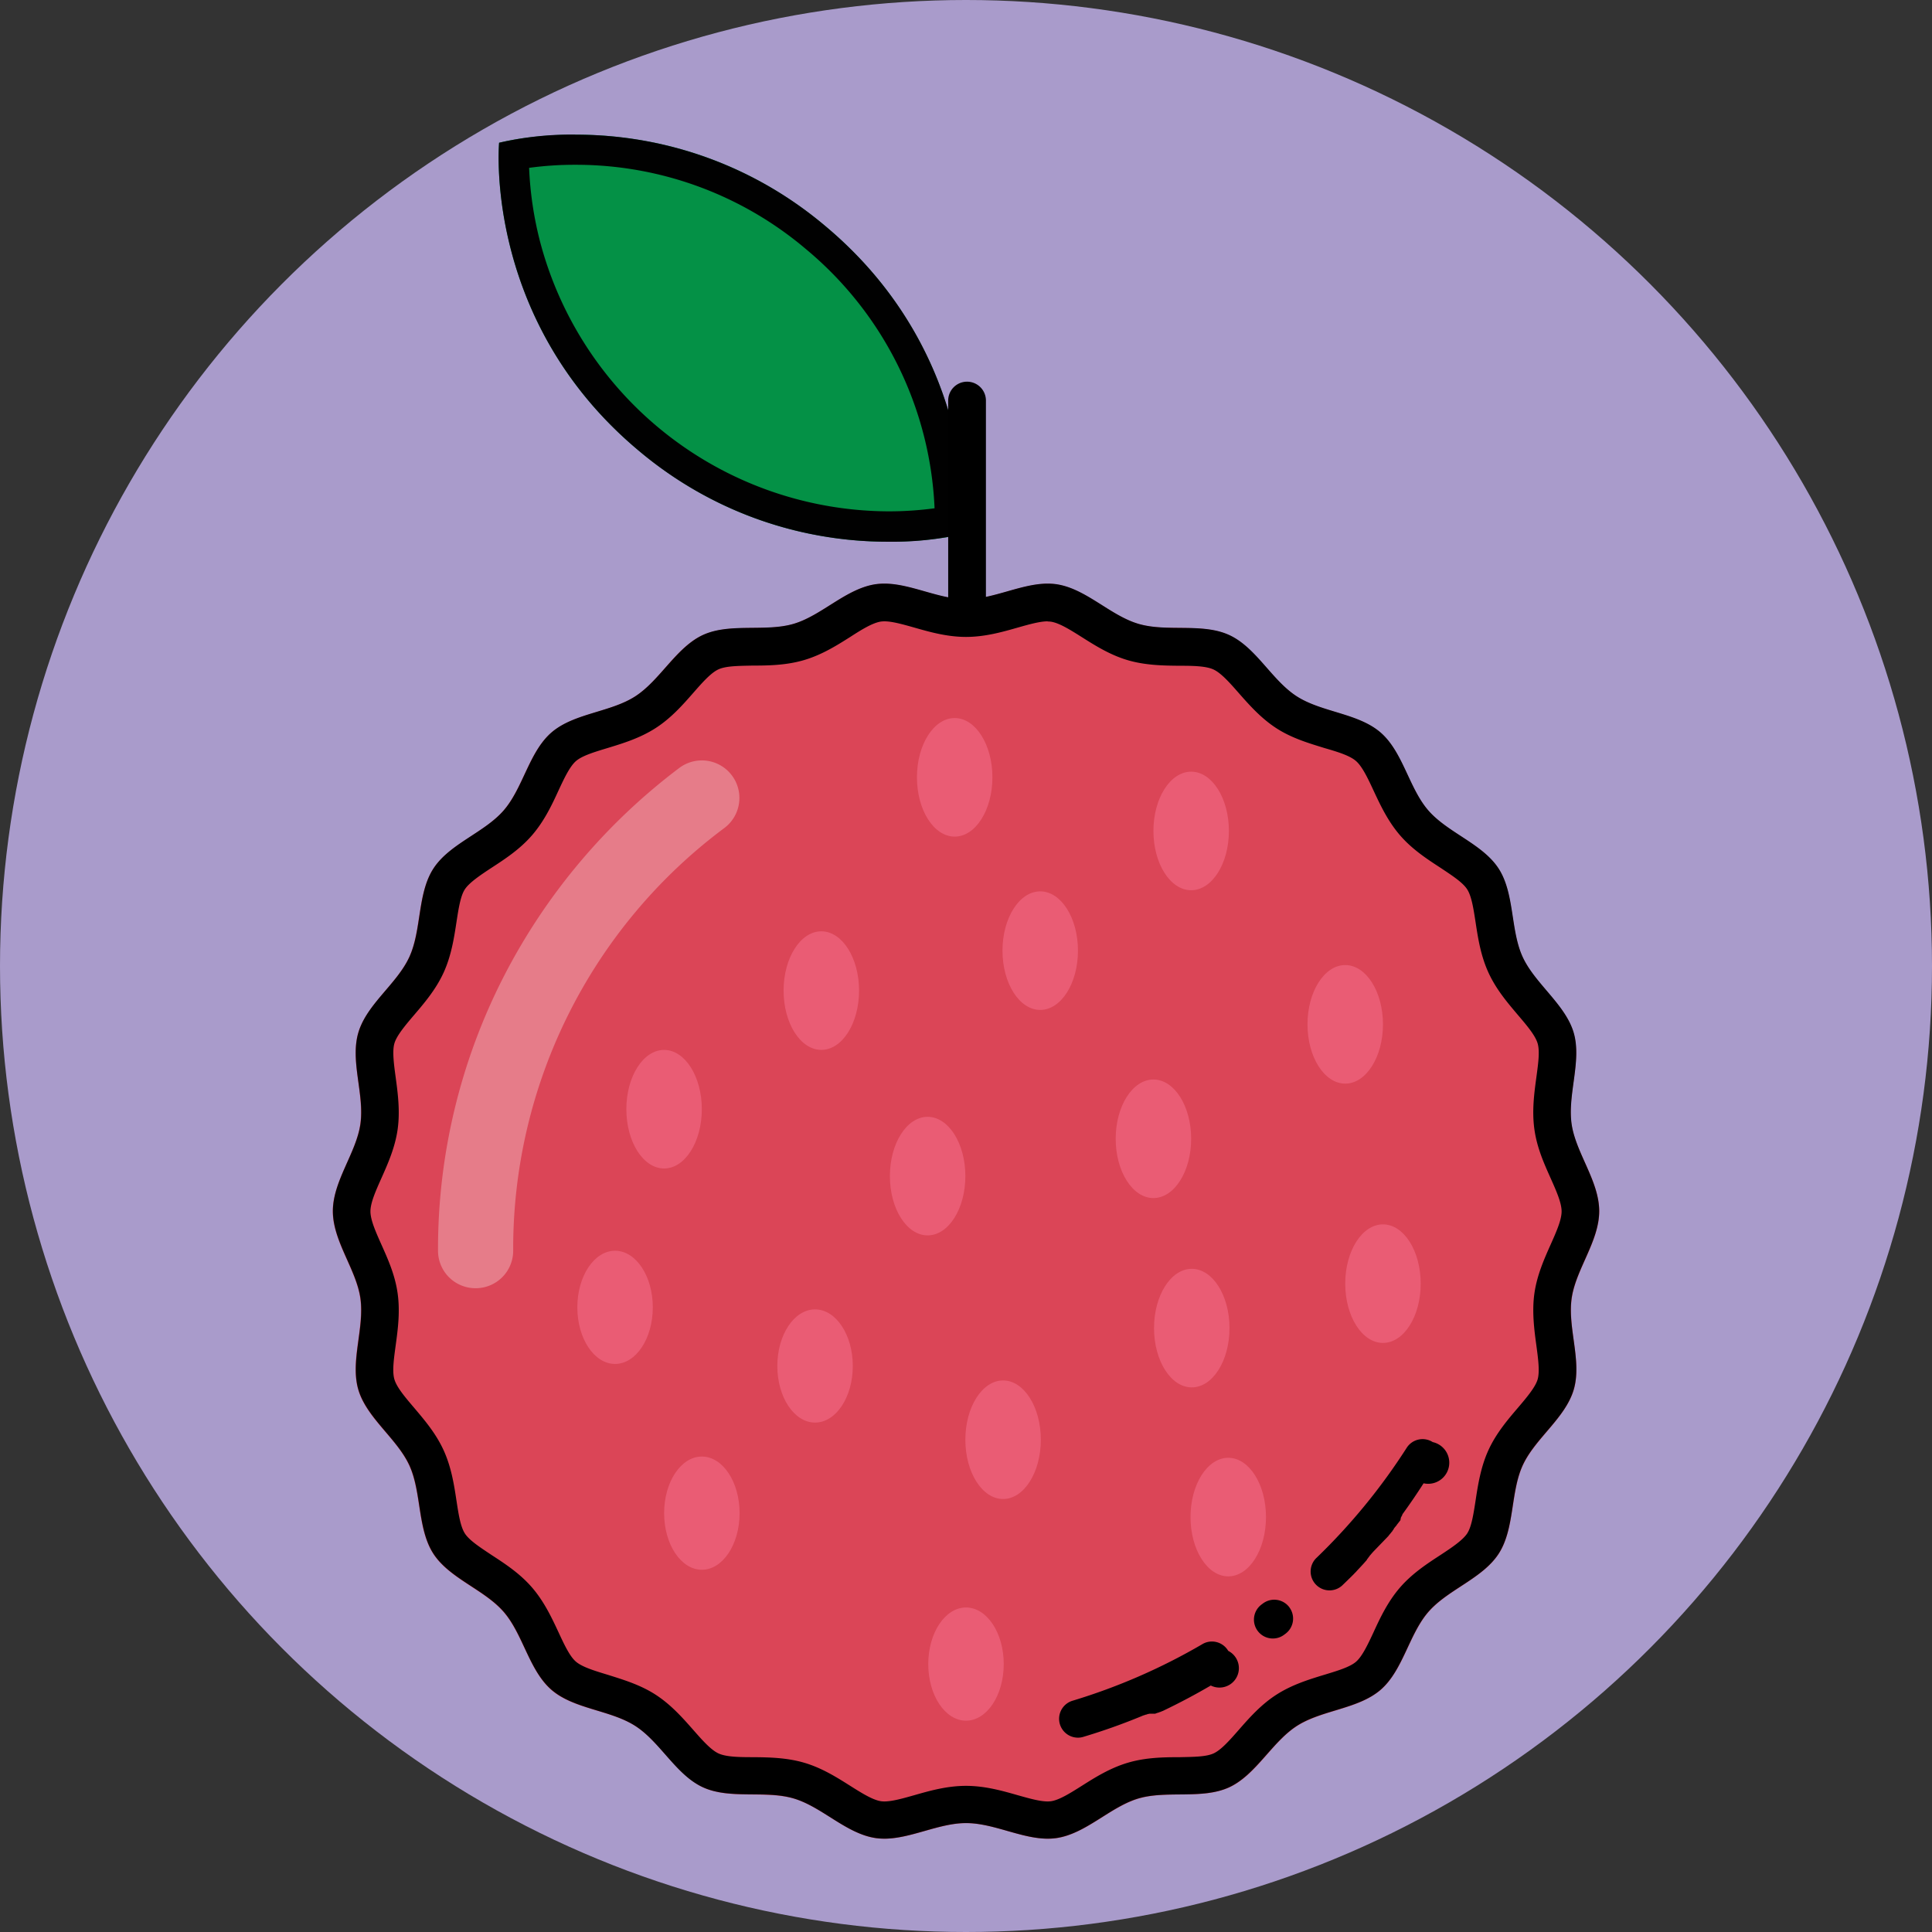 <svg xmlns="http://www.w3.org/2000/svg" viewBox="0 0 512 512"><rect x="0" y="0" width="512" height="512" fill="#333333" stroke="none"/><defs><style>.cls-1{fill:#a99bcb;}.cls-2{fill:#db4557;}.cls-3{fill:#049146;}.cls-4{fill:#010101;}.cls-5{fill:#ea5c74;}.cls-6{fill:#fff;opacity:0.3;}</style></defs><g id="BULINE"><circle class="cls-1" cx="256" cy="256" r="256"/></g><g id="Fruits"><path class="cls-2" d="M423.83,321c0,8-6.2,15.42-7.3,23.09-1.12,7.86,2.74,16.74.55,24.21s-10.28,13-13.53,20.08-2.1,16.79-6.34,23.37-13.51,9.52-18.65,15.45-6.71,15.5-12.65,20.64-15.61,5.34-22.23,9.6-10.77,13-17.94,16.26-16.44.71-24,2.94-13.95,9.39-21.81,10.51c-7.67,1.09-15.92-4-23.89-4s-16.22,5.07-23.89,4c-7.86-1.12-14.35-8.32-21.81-10.51s-16.94.31-24-2.94-11.36-12-17.94-16.26S152,453,146.09,447.84s-7.5-14.71-12.65-20.65-14.39-8.82-18.65-15.44-3.06-16.19-6.34-23.37-11.3-12.49-13.53-20.08,1.67-16.35.55-24.21c-1.1-7.67-7.3-15.12-7.3-23.09s6.2-15.42,7.3-23.09c1.12-7.86-2.74-16.74-.55-24.21s10.28-13,13.53-20.08,2.1-16.79,6.34-23.37,13.51-9.52,18.65-15.45,6.71-15.5,12.65-20.64,15.61-5.34,22.23-9.6,10.77-13,17.94-16.26,16.44-.71,24-2.94,13.95-9.39,21.81-10.51c7.67-1.09,15.92,4,23.89,4s16.22-5.07,23.89-4c7.86,1.12,14.35,8.32,21.81,10.51s16.94-.31,24,2.94,11.36,12,17.94,16.26,16.31,4.46,22.23,9.6,7.5,14.71,12.65,20.65,14.39,8.82,18.65,15.44,3.06,16.19,6.34,23.37,11.3,12.49,13.53,20.08-1.67,16.35-.55,24.21C417.63,305.58,423.83,313,423.83,321Z"/><path class="cls-3" d="M169.06,119.26c-41.12-34.53-36.79-81.43-36.79-81.43S177.71,25.46,218.83,60s36.79,81.42,36.79,81.42S210.17,153.78,169.06,119.26Z"/><path class="cls-4" d="M152.42,35.67v8h0a94.22,94.22,0,0,1,61.25,22.42,94.52,94.52,0,0,1,34,68.61,90.88,90.88,0,0,1-12.21.81,95.86,95.86,0,0,1-92.29-71.3,93.16,93.16,0,0,1-2.95-19.73,89.2,89.2,0,0,1,12.2-.81v-8m0,0a84.75,84.75,0,0,0-20.15,2.16s-4.33,46.9,36.79,81.43a102.14,102.14,0,0,0,66.4,24.3,84.26,84.26,0,0,0,20.16-2.16S260,94.5,218.83,60a102.14,102.14,0,0,0-66.41-24.31Z"/><path d="M256.28,166.3a5,5,0,0,1-5-5V106.15a5,5,0,0,1,10,0V161.3A5,5,0,0,1,256.28,166.3Z"/><ellipse class="cls-5" cx="217.66" cy="262.52" rx="10" ry="15.71"/><ellipse class="cls-5" cx="175.99" cy="293.95" rx="10" ry="15.71"/><ellipse class="cls-5" cx="253" cy="206" rx="10" ry="15.71"/><ellipse class="cls-5" cx="275.67" cy="251.93" rx="10" ry="15.71"/><ellipse class="cls-5" cx="305.67" cy="301.79" rx="10" ry="15.71"/><ellipse class="cls-5" cx="315.67" cy="220.21" rx="10" ry="15.71"/><ellipse class="cls-5" cx="163" cy="346.46" rx="10" ry="15"/><ellipse class="cls-5" cx="245.83" cy="311.68" rx="10" ry="15.71"/><ellipse class="cls-5" cx="265.83" cy="381.54" rx="10" ry="15.71"/><ellipse class="cls-5" cx="315.83" cy="351.96" rx="10" ry="15.71"/><ellipse class="cls-5" cx="186" cy="401" rx="10" ry="15"/><ellipse class="cls-5" cx="366.5" cy="340.18" rx="10" ry="15.71"/><ellipse class="cls-5" cx="325.5" cy="402.04" rx="10" ry="15.71"/><ellipse class="cls-5" cx="356.5" cy="271.46" rx="10" ry="15.71"/><ellipse class="cls-5" cx="256" cy="441" rx="10" ry="15"/><ellipse class="cls-5" cx="216" cy="362" rx="10" ry="15"/><path d="M379.69,382.17a5,5,0,0,0-6.9,1.51A161.24,161.24,0,0,1,349,412.74a5,5,0,1,0,6.93,7.2l.82-.79.45-.44.23-.23,0,0h0s0,0,0,0l.23-.22.18-.18,0,0h0l0,0h0l.17-.16s0,0,0,0l0,0h0l0,0,.13-.13h0l0,0h0l0,0h0l.12-.13h0l0,0h0l0,0h0l.17-.16v0l0,0v0l0,0h0l.13-.13,0,0h0l0,0h0l0,0,.13-.13h0l0,0h0l.16-.17h0l0,0h0l0,0h0l.16-.17h0a.08.08,0,0,0,0,0h0l0,0,.13-.13h0l0,0a0,0,0,0,0,0,0l0,0h0l.13-.13s0,0,0,0h0a.08.08,0,0,1,0,0h0l0,0h0l.12-.12h0l0,0h0l0,0h0l.11-.13h0l0,0h0l0,0h0a.08.08,0,0,0,0,0h0l.07-.08h0l0,0h0a.08.08,0,0,0,0,0h0l0,0h0l.12-.13h0l0,0h0l0,0,0,0,0,0h0l.12-.13h0l0,0h0a.08.08,0,0,0,0,0h0l.12-.13h0l0,0a0,0,0,0,0,0,0l0,0,.17-.18h0l0,0h0l0,0h0l.12-.13h0s0,0,0,0h0l0,0a0,0,0,0,1,0,0l.16-.17h0l0,0h0l0,0,.13-.14,0,0h0l0,0h0l.17-.18,0,0v0l0,0h0l.12-.13h0l0,0h0s0,0,0,0h0l.12-.13,0,0,0,0,0,0h0l0,0a0,0,0,0,1,0,0l.11-.13h0l0,0h0l0,0h0l.12-.12h0l0,0h0l0,0h0l0,0h0l.11-.12v0l0,0h0l0,0h0l.16-.18a0,0,0,0,1,0,0l0,0h0l0,0h0a.74.74,0,0,0,.12-.13h0l0,0h0l0,0h0l.12-.14,0,0h0l0,0h0l.16-.18h0l0,0a0,0,0,0,0,0,0l0,0h0l.11-.13a0,0,0,0,0,0,0l0,0h0l0,0h0a1.37,1.37,0,0,0,.16-.18h0s0,0,0,0h0l.16-.18,0-.05h0l0-.05h0l.16-.19,0,0h0l.2-.24h0l0-.05.16-.19h0l0,0v0l.16-.18,0-.05h0l0,0h0c.05-.07.1-.12.16-.19l0,0,.21-.24h0c.06-.08.13-.15.2-.23h0l0,0,.16-.19h0l0,0h0l.2-.23h0l0,0L368,407l0-.05h0l.2-.23h0s0,0,0,0h0l.15-.18h0l0,0h0l.2-.24h0l0,0h0l.15-.18h0l0,0h0c0-.06.1-.13.15-.18v0l0,0a0,0,0,0,1,0,0l0,0h0l.15-.19h0l0-.05h0l.15-.19h0l0,0h0a.08.08,0,0,1,0,0h0a.76.76,0,0,0,.11-.14h0l0-.05h0l0,0h0c.06-.06.1-.12.16-.19l0-.05,0-.05h0l.16-.18h0l0,0h0l.15-.19h0l0,0a0,0,0,0,1,0,0l0,0h0l.12-.14,0,0h0s0,0,0,0h0l.16-.19h0l0,0h0c.05-.06.1-.13.16-.19l0-.05h0l0,0h0l.15-.19h0l0,0h0l.15-.18v0l0,0h0l0,0h0l.1-.14h0l0,0h0l0,0h0l0,0v0l.1-.12v0l0,0v0l0,0v0a.76.76,0,0,0,.11-.14l0,0h0s0,0,0,0v0l0,0h0l.1-.13h0l0,0v0l0,0h0a1.13,1.13,0,0,1,.1-.13h0l0,0,0,0,0,0h0l0,0s0,0,0,0l.06-.07v0l0,0v0l0,0,0,0,0,0,0,0,0,0h0l.06-.08v0l0,0,0,0,0,0,0,0,0,0s0,0,0,0l.05-.06,0,0,0,0,0,0,0,0,0,0,0,0a0,0,0,0,1,0,0l0,0,0-.05,0,0,0,0,0,0,0,0,0,0s0,0,0,0l0,0,0,0,0,0s0,0,0,0l0,0,0,0,0,0s0,0,0,0l0,0,0,0v0l0-.06,0,0,0,0,0,0s0,0,0,0l0,0,0,0,0,0,0-.05h0l0-.05v0l0,0,0,0,0,0v0l0-.05.05-.06v0l0,0v0l0,0,0,0,0,0v0l0-.06h0l0-.06h0l0,0,0,0,0,0v0l0-.05h0l.05-.06h0l0-.05h0l0-.05h0l0-.05h0l.09-.12h0l0-.05v0l0,0v0l.09-.12,0-.05v0l0,0v0l.14-.18h0l0-.05h0a.21.21,0,0,1,0-.06l.09-.12h0l0-.05h0l0-.06.14-.19.05-.06h0c1.88-2.59,3.68-5.25,5.42-7.95A5,5,0,0,0,379.69,382.17Zm-38,43.77a5,5,0,0,0-7-1l-.38.28a5,5,0,0,0,3,9,4.93,4.93,0,0,0,3-1l.19-.14,0,0,.15-.11,0,0A5,5,0,0,0,341.68,425.94Zm-16.2,11.55a5,5,0,0,0-4.32-2.47,4.91,4.91,0,0,0-2.52.69,159.64,159.64,0,0,1-34.41,15,5,5,0,0,0,1.44,9.79,4.8,4.8,0,0,0,1.44-.22q7.8-2.34,15.25-5.41h0l.28-.12.36-.15h0l.07,0,.21-.09.07,0h0l.28-.12h0l.06,0h0l.07,0,.21-.09h0l.07,0,.21-.09h0l.06,0h0l.06,0h0l.07,0,.14-.06h0l.06,0h0l.05,0h0l.07,0h0l.07,0,.07,0h0l0,0h0l.05,0h0l.06,0h0l.07,0h0l.05,0h0l0,0h0l0,0h0l.06,0h0l.06,0h0l.05,0h0l.05,0h0l0,0h0l.05,0h0l.06,0h0l0,0h0l0,0h0l0,0h0l.07,0h0l0,0h.07l0,0h0l0,0h0l0,0,.06,0,0,0h0l0,0h0l0,0h.06l0,0h0l.06,0,0,0h0l0,0h.06l0,0h0l0,0h0l.06,0h0l0,0h0l0,0h0l0,0h0l0,0,.07,0h.06l0,0h0l0,0h0l0,0h0l0,0,.06,0,0,0h0l0,0h0l0,0h.06l.14-.07h0l0,0h0l0,0h0l0,0h0l.15-.06h0l0,0h0l0,0h0l.05,0h0l.15-.08h0l0,0h0l.05,0h0l.05,0,.17-.08h0l.05,0h0l.05,0h0l.17-.08,0,0h0l0,0h0l0,0,.18-.08.05,0h0l.05,0h0l.29-.14.05,0h0l.28-.13h0l.05,0h0l.28-.14h0q6.38-3.06,12.45-6.61A5,5,0,0,0,325.48,437.49Z"/><path class="cls-6" d="M126,341.39a9.93,9.93,0,0,1-9.92-9.93,158.34,158.34,0,0,1,17.41-72.65A161.62,161.62,0,0,1,180,203.53,9.92,9.92,0,0,1,192,219.4a139,139,0,0,0-56,112.06A9.93,9.93,0,0,1,126,341.39Z"/></g><g id="Black_outlines_-_to_remove" data-name="Black outlines - to remove"><path d="M277.64,154.7v10a7.3,7.3,0,0,1,.84.05c2.22.32,5.15,2.16,8.24,4.11,3.51,2.22,7.49,4.73,12.17,6.1s9.52,1.44,13.72,1.47c3.61,0,7,.07,9,1s4.28,3.5,6.68,6.24c2.76,3.13,5.88,6.68,10,9.34S347,197,351,198.24c3.47,1,6.74,2,8.39,3.47s3.1,4.54,4.63,7.83c1.77,3.79,3.78,8.09,7,11.82s7.19,6.31,10.69,8.59c3,2,5.91,3.87,7.1,5.72s1.69,5.19,2.24,8.77c.63,4.14,1.35,8.84,3.42,13.34s5.09,8,7.79,11.2c2.37,2.78,4.6,5.4,5.23,7.54s.12,5.56-.34,9c-.57,4.17-1.21,8.9-.51,13.83s2.61,9.11,4.3,12.9c1.49,3.34,2.9,6.5,2.9,8.78s-1.41,5.44-2.9,8.78c-1.69,3.79-3.61,8.08-4.3,12.9s-.06,9.66.51,13.83c.46,3.41.94,6.93.34,9s-2.86,4.76-5.23,7.54c-2.7,3.16-5.76,6.75-7.8,11.2s-2.78,9.2-3.41,13.34c-.55,3.58-1.07,7-2.24,8.77s-4.06,3.73-7.1,5.72c-3.5,2.28-7.47,4.87-10.69,8.59s-5.25,8-7,11.82c-1.53,3.29-3,6.4-4.63,7.83s-4.92,2.42-8.39,3.47c-4,1.22-8.55,2.6-12.71,5.27s-7.25,6.21-10,9.34c-2.4,2.74-4.67,5.32-6.68,6.24s-5.36.92-9,1c-4.2,0-9,.07-13.72,1.47s-8.66,3.88-12.17,6.1c-3.09,1.95-6,3.79-8.24,4.11a7.34,7.34,0,0,1-.85.05c-2.09,0-4.93-.81-7.94-1.66-4.06-1.16-8.67-2.47-13.69-2.47s-9.63,1.31-13.69,2.47c-3,.85-5.85,1.66-7.94,1.66a7.34,7.34,0,0,1-.85-.05c-2.22-.32-5.15-2.16-8.24-4.11-3.51-2.22-7.49-4.73-12.17-6.1s-9.52-1.44-13.72-1.47c-3.61,0-7-.07-9-1s-4.28-3.5-6.68-6.24c-2.76-3.13-5.88-6.68-10-9.34s-8.7-4-12.7-5.27c-3.47-1.05-6.74-2.05-8.39-3.47s-3.1-4.54-4.63-7.83c-1.77-3.79-3.78-8.09-7-11.82s-7.19-6.31-10.69-8.59c-3-2-5.91-3.87-7.1-5.72s-1.69-5.19-2.24-8.77c-.63-4.14-1.35-8.84-3.42-13.34s-5.09-8-7.79-11.2c-2.37-2.78-4.6-5.4-5.23-7.54s-.12-5.56.34-9c.57-4.17,1.21-8.9.51-13.83s-2.61-9.11-4.3-12.9c-1.49-3.34-2.9-6.5-2.9-8.78s1.41-5.44,2.9-8.78c1.69-3.79,3.61-8.08,4.3-12.9s.06-9.66-.51-13.83c-.46-3.41-.94-6.93-.34-9s2.86-4.76,5.23-7.54c2.7-3.16,5.76-6.75,7.8-11.2s2.78-9.2,3.41-13.34c.55-3.58,1.07-7,2.24-8.77s4.06-3.73,7.1-5.72c3.5-2.28,7.47-4.87,10.69-8.59s5.25-8,7-11.82c1.53-3.29,3-6.4,4.63-7.83s4.92-2.42,8.39-3.47c4-1.22,8.55-2.6,12.71-5.27s7.25-6.21,10-9.34c2.4-2.74,4.67-5.32,6.68-6.24s5.36-.92,9-1c4.2,0,9-.07,13.72-1.47s8.66-3.88,12.17-6.1c3.09-2,6-3.79,8.24-4.11a7.34,7.34,0,0,1,.85-.05c2.09,0,4.93.81,7.94,1.66,4.06,1.16,8.67,2.47,13.69,2.47s9.63-1.31,13.69-2.47c3-.85,5.85-1.66,7.94-1.66v-10m0,0c-7,0-14.43,4.13-21.63,4.13s-14.62-4.13-21.63-4.13a17,17,0,0,0-2.26.15c-7.86,1.12-14.35,8.32-21.81,10.51s-16.94-.31-24,2.94-11.36,12-17.94,16.26-16.3,4.46-22.23,9.6-7.5,14.71-12.65,20.64-14.39,8.83-18.65,15.45-3.06,16.19-6.34,23.37-11.3,12.49-13.53,20.08,1.67,16.35.55,24.21c-1.1,7.67-7.3,15.12-7.3,23.09s6.2,15.42,7.3,23.09c1.12,7.86-2.74,16.74-.55,24.21s10.28,13,13.53,20.08,2.1,16.79,6.34,23.37,13.51,9.52,18.65,15.44,6.71,15.5,12.65,20.65,15.61,5.34,22.23,9.6,10.77,13,17.94,16.26,16.44.71,24,2.94,13.95,9.39,21.81,10.51a17,17,0,0,0,2.26.15c7,0,14.43-4.13,21.63-4.13s14.62,4.13,21.63,4.13a17,17,0,0,0,2.26-.15c7.86-1.12,14.35-8.32,21.81-10.51s16.94.31,24-2.94,11.36-12,17.94-16.26,16.3-4.46,22.23-9.6,7.5-14.71,12.65-20.64,14.39-8.83,18.65-15.45,3.06-16.19,6.34-23.37,11.3-12.49,13.53-20.08-1.67-16.35-.55-24.21c1.1-7.67,7.3-15.12,7.3-23.09s-6.2-15.42-7.3-23.09c-1.12-7.86,2.74-16.74.55-24.21s-10.28-13-13.53-20.08-2.1-16.79-6.34-23.37-13.51-9.52-18.65-15.44-6.71-15.5-12.65-20.65-15.61-5.34-22.23-9.6-10.77-13-17.94-16.26-16.44-.71-24-2.94-13.95-9.39-21.81-10.51a17,17,0,0,0-2.26-.15Z"/></g></svg>